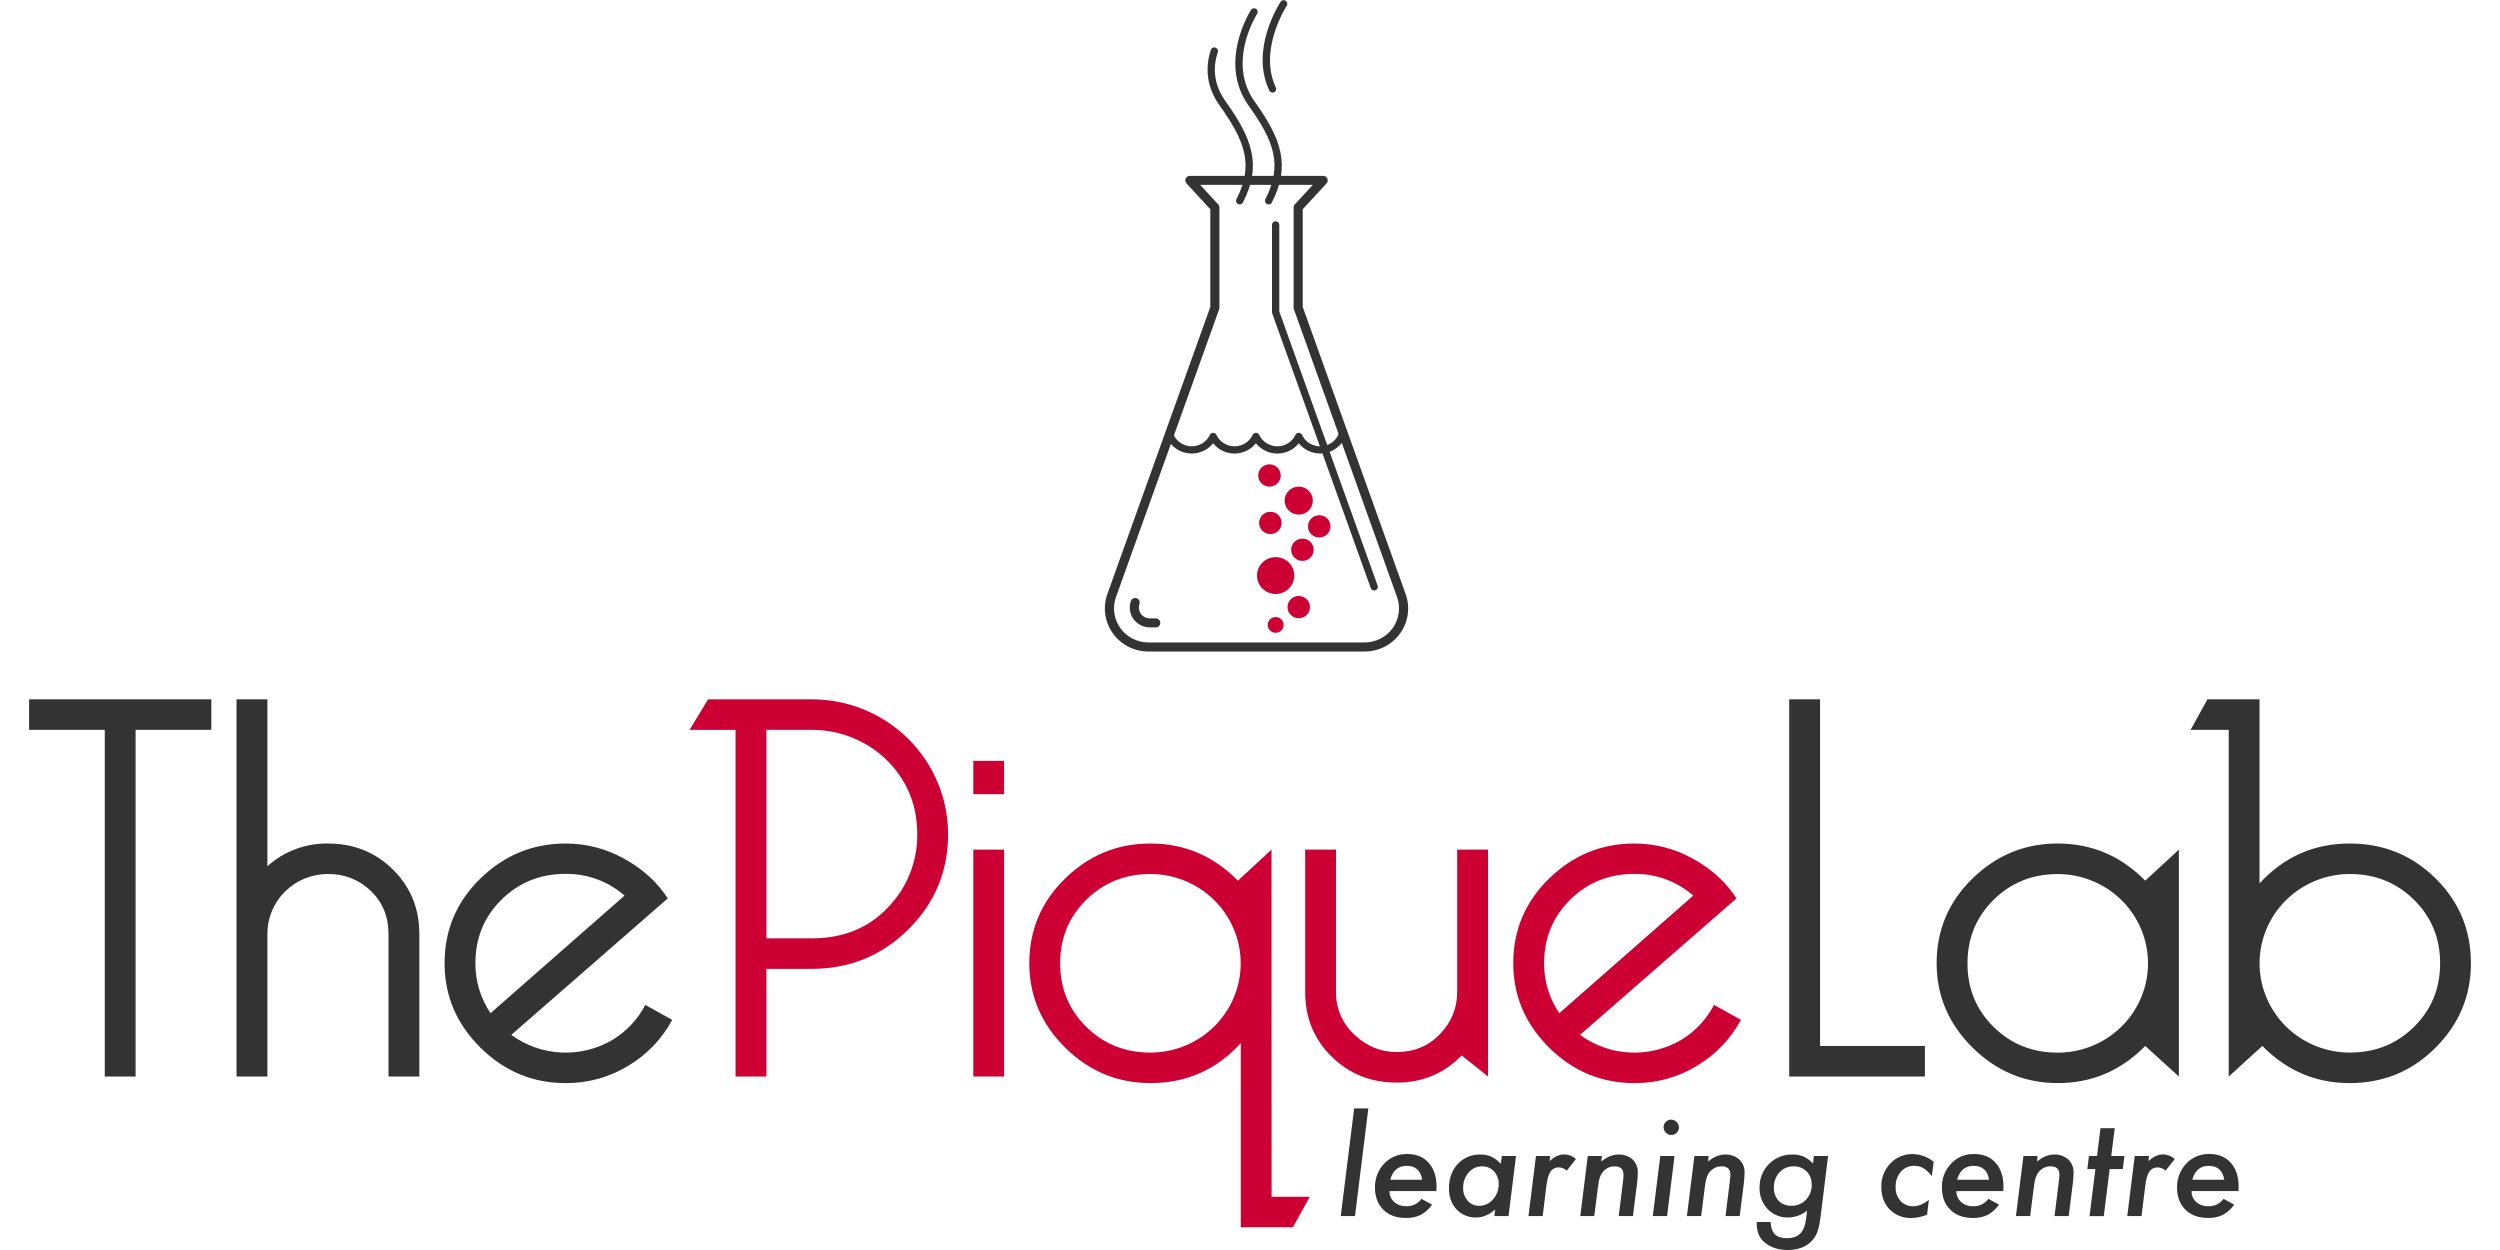 <svg width="160" height="80" viewBox="0 0 84 43" fill="none" xmlns="http://www.w3.org/2000/svg">
<g clip-path="url(#clip0)">
<path d="M3.665 25.107V37.032H2.604V25.107H0V24.057H6.269V25.107H3.665Z" fill="#333333"/>
<path d="M12.364 32.127C12.364 31.529 12.162 31.036 11.756 30.648C11.562 30.459 11.331 30.309 11.078 30.209C10.825 30.11 10.553 30.061 10.281 30.066C10.007 30.065 9.735 30.118 9.482 30.221C9.229 30.325 8.999 30.477 8.806 30.668C8.612 30.86 8.459 31.087 8.354 31.337C8.25 31.588 8.197 31.856 8.198 32.127V37.032H7.137V24.057H8.198V29.799C8.766 29.286 9.511 29.006 10.281 29.017C11.168 29.017 11.914 29.316 12.518 29.914C13.123 30.512 13.425 31.249 13.425 32.127V37.032H12.364V32.127Z" fill="#333333"/>
<path d="M21.198 34.569L22.124 35.084C21.776 35.734 21.256 36.278 20.619 36.658C19.971 37.057 19.222 37.265 18.459 37.259C17.326 37.259 16.349 36.852 15.527 36.038C14.705 35.224 14.294 34.257 14.293 33.138C14.293 31.994 14.704 31.021 15.527 30.219C16.35 29.418 17.328 29.017 18.459 29.017C19.173 29.016 19.875 29.201 20.494 29.552C21.13 29.908 21.622 30.36 21.97 30.906L16.588 35.6C17.087 35.965 17.683 36.176 18.302 36.207C18.922 36.237 19.536 36.086 20.069 35.772C20.55 35.481 20.941 35.065 21.198 34.569ZM15.874 34.854L20.484 30.808C19.926 30.319 19.204 30.052 18.459 30.061C17.584 30.061 16.848 30.357 16.25 30.949C15.652 31.54 15.354 32.27 15.354 33.138C15.35 33.748 15.531 34.346 15.874 34.854Z" fill="#333333"/>
<path d="M26.927 24.057C27.542 24.057 28.152 24.177 28.72 24.409C29.289 24.642 29.806 24.984 30.241 25.414C30.676 25.845 31.022 26.355 31.257 26.918C31.493 27.48 31.614 28.083 31.614 28.692C31.614 29.978 31.157 31.072 30.244 31.974C29.331 32.876 28.225 33.327 26.927 33.329H25.364V37.032H24.303V25.107H22.722L23.358 24.057H26.927ZM25.364 32.279H26.927C28.007 32.279 28.881 31.923 29.55 31.211C30.205 30.534 30.565 29.629 30.553 28.692C30.553 27.98 30.379 27.351 30.032 26.804C29.702 26.273 29.236 25.839 28.681 25.545C28.143 25.256 27.539 25.105 26.927 25.106H25.364V32.279Z" fill="#CC0033"/>
<path d="M32.482 26.174H33.54V27.319H32.482V26.174ZM32.482 29.227H33.54V37.032H32.482V29.227Z" fill="#CC0033"/>
<path d="M42.743 41.169H44.055L43.476 42.219H41.683V35.885C40.846 36.801 39.81 37.259 38.575 37.258C37.442 37.258 36.465 36.851 35.642 36.037C34.82 35.223 34.409 34.257 34.408 33.138C34.408 31.993 34.819 31.02 35.642 30.219C36.465 29.417 37.442 29.016 38.575 29.017C39.744 29.017 40.747 29.443 41.583 30.295L42.74 29.227L42.743 41.169ZM38.575 36.209C39.398 36.209 40.188 35.886 40.77 35.309C41.353 34.733 41.68 33.952 41.68 33.138C41.68 32.323 41.353 31.542 40.77 30.966C40.188 30.39 39.398 30.066 38.575 30.066C37.7 30.066 36.964 30.362 36.366 30.954C35.768 31.545 35.469 32.273 35.469 33.138C35.469 34.003 35.768 34.731 36.366 35.322C36.964 35.913 37.7 36.209 38.575 36.209Z" fill="#CC0033"/>
<path d="M50.188 29.227V37.032L49.282 36.307C48.677 36.93 47.932 37.241 47.044 37.241C46.157 37.241 45.41 36.942 44.804 36.343C44.2 35.745 43.898 35.008 43.898 34.13V29.227H44.958V34.13C44.955 34.403 45.008 34.674 45.117 34.925C45.225 35.177 45.386 35.403 45.588 35.589C46.007 35.99 46.493 36.19 47.044 36.19C47.649 36.19 48.147 35.983 48.539 35.568C48.919 35.183 49.131 34.665 49.127 34.127V29.227H50.188Z" fill="#CC0033"/>
<path d="M57.962 34.569L58.888 35.084C58.539 35.734 58.019 36.278 57.383 36.658C56.735 37.057 55.986 37.265 55.223 37.259C54.09 37.259 53.113 36.852 52.291 36.038C51.469 35.224 51.057 34.257 51.056 33.138C51.056 31.994 51.468 31.021 52.291 30.219C53.114 29.418 54.091 29.017 55.223 29.017C55.937 29.016 56.638 29.201 57.258 29.552C57.894 29.908 58.386 30.36 58.733 30.906L53.352 35.6C53.85 35.965 54.447 36.176 55.066 36.207C55.686 36.237 56.301 36.086 56.834 35.772C57.314 35.481 57.705 35.065 57.962 34.569ZM52.638 34.855L57.248 30.809C56.69 30.32 55.968 30.054 55.223 30.062C54.348 30.062 53.612 30.358 53.014 30.95C52.416 31.542 52.117 32.27 52.117 33.134C52.113 33.746 52.294 34.345 52.638 34.854V34.855Z" fill="#CC0033"/>
<path d="M65.217 37.032H60.549V24.057H61.61V35.981H65.217V37.032Z" fill="#333333"/>
<path d="M72.796 35.981C71.96 36.833 70.957 37.258 69.787 37.258C68.654 37.258 67.677 36.851 66.855 36.037C66.033 35.223 65.621 34.257 65.62 33.138C65.62 31.993 66.032 31.02 66.855 30.219C67.678 29.417 68.655 29.016 69.787 29.017C70.956 29.017 71.959 29.443 72.796 30.295L73.953 29.227V37.032L72.796 35.981ZM69.787 30.068C68.912 30.068 68.176 30.364 67.578 30.956C66.98 31.547 66.681 32.275 66.681 33.139C66.681 34.005 66.98 34.733 67.578 35.324C68.176 35.915 68.912 36.211 69.787 36.211C70.61 36.211 71.4 35.887 71.983 35.311C72.565 34.735 72.892 33.954 72.892 33.139C72.892 32.325 72.565 31.544 71.983 30.968C71.4 30.392 70.61 30.068 69.787 30.068Z" fill="#333333"/>
<path d="M75.668 25.107H74.356L74.935 24.057H76.728V30.39C77.564 29.475 78.6 29.017 79.834 29.017C80.992 29.017 81.975 29.418 82.786 30.219C83.596 31.02 84.001 31.993 84 33.138C84 34.258 83.595 35.225 82.786 36.037C81.976 36.85 80.992 37.257 79.834 37.259C78.664 37.259 77.661 36.833 76.825 35.981L75.668 37.032V25.107ZM79.834 30.066C79.011 30.066 78.221 30.39 77.638 30.966C77.056 31.542 76.729 32.323 76.729 33.138C76.729 33.952 77.056 34.734 77.638 35.31C78.221 35.886 79.011 36.209 79.834 36.209C80.708 36.209 81.444 35.914 82.043 35.322C82.641 34.731 82.94 34.003 82.94 33.138C82.94 32.273 82.641 31.546 82.043 30.954C81.444 30.362 80.708 30.066 79.834 30.066Z" fill="#333333"/>
<path d="M46.071 38.128L45.612 41.833H45.122L45.583 38.128H46.071Z" fill="#333333"/>
<path d="M46.798 40.974C46.796 41.043 46.81 41.113 46.837 41.177C46.864 41.242 46.906 41.3 46.958 41.347C47.071 41.447 47.219 41.5 47.37 41.494C47.473 41.499 47.575 41.478 47.667 41.434C47.76 41.389 47.839 41.323 47.898 41.24L48.264 41.439C48.163 41.586 48.028 41.708 47.871 41.794C47.712 41.868 47.537 41.904 47.362 41.898C47.037 41.898 46.779 41.803 46.588 41.615C46.396 41.426 46.3 41.173 46.299 40.858C46.29 40.551 46.403 40.253 46.614 40.029C46.715 39.921 46.839 39.835 46.976 39.778C47.113 39.721 47.261 39.694 47.41 39.698C47.72 39.698 47.965 39.797 48.144 39.996C48.323 40.196 48.414 40.464 48.417 40.801C48.417 40.836 48.417 40.893 48.41 40.972L46.798 40.974ZM47.922 40.583C47.871 40.264 47.693 40.105 47.388 40.105C47.1 40.105 46.912 40.264 46.825 40.583H47.922Z" fill="#333333"/>
<path d="M51.151 39.767L50.894 41.833H50.405L50.434 41.609C50.224 41.791 50.007 41.882 49.782 41.882C49.656 41.886 49.53 41.863 49.413 41.815C49.296 41.767 49.191 41.694 49.105 41.603C48.931 41.417 48.844 41.177 48.844 40.881C48.844 40.54 48.944 40.261 49.143 40.043C49.241 39.936 49.362 39.852 49.496 39.795C49.63 39.739 49.776 39.712 49.922 39.716C50.053 39.712 50.183 39.737 50.303 39.789C50.427 39.85 50.538 39.935 50.629 40.038L50.662 39.765L51.151 39.767ZM50.555 40.741C50.562 40.577 50.504 40.418 50.395 40.296C50.343 40.239 50.279 40.194 50.208 40.164C50.137 40.134 50.06 40.12 49.983 40.122C49.895 40.121 49.807 40.139 49.727 40.176C49.648 40.213 49.577 40.267 49.521 40.335C49.395 40.481 49.328 40.669 49.333 40.861C49.326 41.024 49.381 41.183 49.488 41.306C49.537 41.363 49.599 41.408 49.668 41.438C49.737 41.468 49.812 41.482 49.887 41.48C49.976 41.48 50.064 41.46 50.145 41.423C50.226 41.385 50.297 41.331 50.355 41.263C50.485 41.12 50.557 40.933 50.555 40.741Z" fill="#333333"/>
<path d="M52.327 39.767L52.304 39.945C52.47 39.789 52.638 39.712 52.807 39.712C52.958 39.713 53.102 39.77 53.211 39.873L52.896 40.271C52.823 40.202 52.727 40.162 52.626 40.157C52.569 40.156 52.513 40.169 52.462 40.194C52.411 40.22 52.367 40.259 52.336 40.307C52.297 40.37 52.268 40.438 52.249 40.509C52.224 40.605 52.206 40.703 52.195 40.802L52.069 41.833H51.579L51.837 39.767H52.327Z" fill="#333333"/>
<path d="M54.105 39.767L54.082 39.958C54.276 39.797 54.472 39.717 54.67 39.716C54.849 39.708 55.025 39.768 55.16 39.885C55.221 39.945 55.269 40.017 55.3 40.097C55.33 40.176 55.344 40.261 55.34 40.346C55.338 40.472 55.329 40.598 55.313 40.723L55.173 41.833H54.684L54.834 40.618C54.84 40.572 54.844 40.532 54.847 40.497C54.849 40.462 54.847 40.431 54.847 40.403C54.847 40.216 54.745 40.122 54.541 40.122C54.422 40.119 54.307 40.16 54.217 40.236C54.144 40.294 54.088 40.37 54.053 40.456C54.031 40.507 54.015 40.561 54.004 40.617C53.991 40.679 53.979 40.754 53.969 40.837L53.843 41.833H53.362L53.619 39.767H54.105Z" fill="#333333"/>
<path d="M56.604 39.767L56.347 41.833H55.856L56.114 39.767H56.604ZM56.757 38.785C56.756 38.853 56.728 38.919 56.678 38.967C56.629 39.016 56.563 39.043 56.493 39.043C56.458 39.044 56.423 39.037 56.391 39.023C56.358 39.01 56.329 38.989 56.304 38.964C56.255 38.913 56.227 38.844 56.227 38.773C56.227 38.705 56.255 38.64 56.303 38.591C56.352 38.543 56.417 38.515 56.486 38.514C56.558 38.517 56.626 38.546 56.676 38.596C56.726 38.647 56.755 38.714 56.757 38.785Z" fill="#333333"/>
<path d="M57.777 39.767L57.755 39.957C57.949 39.797 58.144 39.716 58.343 39.716C58.522 39.707 58.697 39.768 58.832 39.885C58.893 39.945 58.941 40.017 58.972 40.096C59.003 40.175 59.017 40.261 59.012 40.346C59.011 40.472 59.002 40.597 58.986 40.723L58.846 41.832H58.358L58.509 40.617C58.514 40.572 58.519 40.532 58.52 40.497C58.522 40.462 58.524 40.43 58.524 40.402C58.524 40.215 58.422 40.121 58.218 40.121C58.099 40.119 57.984 40.16 57.894 40.236C57.822 40.294 57.765 40.369 57.73 40.455C57.709 40.507 57.692 40.561 57.682 40.616C57.668 40.678 57.657 40.753 57.646 40.837L57.52 41.832H57.03L57.287 39.766L57.777 39.767Z" fill="#333333"/>
<path d="M61.886 39.767L61.629 41.849C61.612 41.973 61.594 42.081 61.575 42.173C61.558 42.252 61.535 42.33 61.507 42.406C61.456 42.532 61.378 42.645 61.276 42.737C61.078 42.912 60.821 43 60.504 43C60.177 43 59.913 42.915 59.711 42.745C59.614 42.67 59.538 42.57 59.494 42.456C59.446 42.322 59.425 42.179 59.431 42.037H59.907C59.919 42.231 59.969 42.373 60.058 42.462C60.146 42.55 60.284 42.594 60.47 42.594C60.672 42.594 60.825 42.541 60.929 42.435C61.033 42.329 61.1 42.16 61.129 41.929L61.164 41.646C60.98 41.795 60.75 41.878 60.512 41.882C60.381 41.885 60.251 41.862 60.13 41.812C60.009 41.763 59.9 41.688 59.809 41.594C59.622 41.396 59.522 41.133 59.529 40.861C59.525 40.711 59.551 40.561 59.606 40.42C59.661 40.279 59.745 40.151 59.851 40.043C59.956 39.936 60.082 39.852 60.222 39.795C60.361 39.739 60.511 39.712 60.662 39.716C60.791 39.711 60.92 39.735 61.04 39.785C61.163 39.842 61.274 39.923 61.366 40.024L61.397 39.767H61.886ZM61.32 40.748C61.323 40.665 61.31 40.582 61.28 40.504C61.251 40.426 61.205 40.355 61.147 40.296C61.087 40.238 61.017 40.192 60.939 40.162C60.861 40.132 60.778 40.119 60.694 40.122C60.603 40.12 60.512 40.138 60.429 40.175C60.345 40.211 60.271 40.265 60.211 40.333C60.083 40.477 60.015 40.665 60.022 40.857C60.016 41.023 60.074 41.185 60.186 41.309C60.243 41.366 60.312 41.41 60.388 41.439C60.464 41.468 60.545 41.481 60.626 41.478C60.719 41.481 60.812 41.464 60.898 41.428C60.984 41.393 61.062 41.339 61.125 41.272C61.258 41.13 61.329 40.941 61.323 40.748H61.32Z" fill="#333333"/>
<path d="M65.518 39.967L65.456 40.46C65.376 40.353 65.279 40.26 65.167 40.186C65.071 40.13 64.96 40.102 64.848 40.105C64.761 40.102 64.674 40.12 64.595 40.155C64.516 40.19 64.445 40.243 64.389 40.309C64.265 40.455 64.201 40.642 64.21 40.833C64.201 41.008 64.261 41.181 64.377 41.313C64.433 41.373 64.502 41.42 64.578 41.452C64.654 41.483 64.736 41.498 64.818 41.495C64.991 41.495 65.17 41.421 65.354 41.273L65.291 41.785C65.12 41.857 64.936 41.896 64.75 41.899C64.612 41.904 64.474 41.88 64.345 41.829C64.216 41.778 64.1 41.701 64.003 41.603C63.813 41.405 63.717 41.149 63.717 40.835C63.708 40.536 63.819 40.245 64.025 40.026C64.123 39.92 64.242 39.837 64.376 39.78C64.509 39.724 64.653 39.696 64.797 39.7C65.061 39.704 65.316 39.798 65.518 39.967Z" fill="#333333"/>
<path d="M66.301 40.974C66.299 41.043 66.312 41.113 66.34 41.177C66.367 41.242 66.408 41.3 66.46 41.347C66.573 41.447 66.721 41.5 66.873 41.494C66.975 41.499 67.077 41.478 67.169 41.434C67.262 41.389 67.341 41.323 67.4 41.24L67.766 41.439C67.665 41.586 67.531 41.708 67.374 41.794C67.215 41.868 67.04 41.904 66.864 41.898C66.54 41.898 66.282 41.803 66.09 41.615C65.898 41.426 65.802 41.173 65.802 40.858C65.792 40.551 65.905 40.253 66.117 40.029C66.218 39.921 66.341 39.835 66.478 39.778C66.616 39.721 66.764 39.694 66.912 39.698C67.222 39.698 67.467 39.797 67.646 39.996C67.825 40.196 67.916 40.464 67.919 40.801C67.919 40.836 67.919 40.893 67.912 40.972L66.301 40.974ZM67.425 40.583C67.373 40.264 67.195 40.105 66.891 40.105C66.602 40.105 66.413 40.264 66.324 40.583H67.425Z" fill="#333333"/>
<path d="M69.094 39.767L69.072 39.958C69.266 39.797 69.462 39.717 69.66 39.716C69.839 39.708 70.015 39.769 70.15 39.886C70.211 39.945 70.259 40.017 70.29 40.097C70.321 40.176 70.334 40.261 70.33 40.346C70.328 40.472 70.32 40.598 70.303 40.723L70.164 41.833H69.676L69.827 40.618C69.833 40.573 69.837 40.532 69.839 40.497C69.841 40.462 69.843 40.431 69.843 40.403C69.843 40.216 69.741 40.122 69.536 40.122C69.418 40.119 69.303 40.16 69.213 40.236C69.14 40.295 69.084 40.37 69.049 40.456C69.027 40.508 69.01 40.562 69 40.617C68.986 40.679 68.975 40.754 68.964 40.837L68.838 41.833H68.348L68.606 39.767H69.094Z" fill="#333333"/>
<path d="M71.572 40.217L71.37 41.835H70.88L71.082 40.217H70.804L70.86 39.767H71.137L71.257 38.809H71.747L71.627 39.767H72.08L72.024 40.217H71.572Z" fill="#333333"/>
<path d="M72.927 39.767L72.904 39.945C73.07 39.79 73.237 39.712 73.407 39.712C73.558 39.713 73.702 39.77 73.811 39.873L73.496 40.271C73.423 40.202 73.327 40.162 73.225 40.157C73.169 40.156 73.113 40.169 73.062 40.194C73.011 40.22 72.967 40.259 72.936 40.307C72.897 40.37 72.868 40.438 72.85 40.509C72.824 40.605 72.805 40.703 72.795 40.802L72.669 41.833H72.178L72.435 39.767H72.927Z" fill="#333333"/>
<path d="M74.39 40.973C74.388 41.043 74.401 41.113 74.428 41.177C74.456 41.242 74.497 41.3 74.549 41.347C74.662 41.447 74.811 41.499 74.962 41.494C75.065 41.499 75.167 41.478 75.259 41.434C75.351 41.389 75.43 41.323 75.49 41.24L75.856 41.439C75.754 41.586 75.62 41.708 75.463 41.794C75.304 41.868 75.129 41.903 74.953 41.898C74.629 41.898 74.371 41.803 74.179 41.614C73.987 41.426 73.891 41.173 73.891 40.858C73.882 40.551 73.995 40.253 74.206 40.029C74.307 39.921 74.431 39.835 74.568 39.778C74.705 39.721 74.853 39.694 75.002 39.697C75.312 39.697 75.557 39.797 75.736 39.996C75.915 40.195 76.006 40.464 76.009 40.801C76.009 40.836 76.009 40.893 76.002 40.972L74.39 40.973ZM75.514 40.583C75.463 40.264 75.284 40.105 74.98 40.105C74.692 40.105 74.503 40.264 74.413 40.583H75.514Z" fill="#333333"/>
<path d="M45.943 22.413H38.505C38.266 22.413 38.029 22.356 37.816 22.247C37.603 22.138 37.42 21.98 37.282 21.786C37.143 21.593 37.054 21.369 37.021 21.134C36.988 20.899 37.013 20.66 37.093 20.436L40.634 10.559V7.198L39.816 6.31C39.795 6.288 39.781 6.26 39.776 6.23C39.771 6.201 39.775 6.17 39.788 6.142C39.8 6.115 39.82 6.091 39.846 6.075C39.872 6.058 39.901 6.049 39.932 6.05H44.516C44.546 6.049 44.576 6.058 44.602 6.075C44.628 6.091 44.648 6.115 44.66 6.142C44.672 6.17 44.676 6.201 44.672 6.23C44.666 6.26 44.653 6.288 44.632 6.31L43.814 7.198V10.559L47.354 20.436C47.435 20.66 47.459 20.899 47.427 21.134C47.394 21.369 47.304 21.593 47.166 21.786C47.028 21.98 46.844 22.138 46.631 22.247C46.419 22.356 46.182 22.413 45.942 22.413H45.943ZM40.288 6.36L40.907 7.033C40.933 7.061 40.948 7.099 40.948 7.137V10.587C40.948 10.604 40.945 10.622 40.939 10.638L37.39 20.539C37.326 20.715 37.307 20.904 37.333 21.09C37.359 21.276 37.429 21.452 37.538 21.605C37.648 21.759 37.793 21.883 37.961 21.969C38.129 22.055 38.316 22.1 38.505 22.1H45.943C46.132 22.1 46.319 22.055 46.487 21.969C46.655 21.883 46.8 21.758 46.91 21.605C47.019 21.452 47.09 21.276 47.115 21.09C47.141 20.904 47.122 20.715 47.059 20.539L43.509 10.636C43.503 10.62 43.5 10.602 43.5 10.585V7.137C43.5 7.098 43.515 7.061 43.541 7.032L44.16 6.36H40.288Z" fill="#333333"/>
<path d="M38.757 21.582H38.554C38.443 21.582 38.334 21.556 38.236 21.505C38.138 21.455 38.054 21.382 37.99 21.293C37.926 21.204 37.885 21.101 37.87 20.992C37.855 20.884 37.866 20.774 37.903 20.671C37.917 20.633 37.947 20.603 37.984 20.586C38.021 20.569 38.063 20.567 38.102 20.581C38.14 20.594 38.172 20.622 38.19 20.658C38.208 20.694 38.211 20.736 38.199 20.775C38.179 20.831 38.173 20.891 38.181 20.95C38.189 21.009 38.212 21.066 38.246 21.114C38.281 21.163 38.327 21.203 38.381 21.23C38.434 21.258 38.493 21.272 38.554 21.273H38.757C38.799 21.273 38.839 21.289 38.868 21.318C38.898 21.347 38.914 21.387 38.914 21.428C38.914 21.469 38.898 21.509 38.868 21.538C38.839 21.567 38.799 21.584 38.757 21.584V21.582Z" fill="#333333"/>
<path d="M46.272 20.313C46.246 20.313 46.221 20.305 46.2 20.29C46.178 20.275 46.162 20.254 46.154 20.23L42.764 10.781C42.759 10.767 42.757 10.753 42.757 10.739V7.737C42.757 7.704 42.77 7.672 42.794 7.649C42.817 7.625 42.849 7.612 42.883 7.612C42.916 7.612 42.948 7.625 42.972 7.649C42.995 7.672 43.008 7.704 43.008 7.737V10.717L46.391 20.146C46.397 20.162 46.399 20.178 46.398 20.195C46.397 20.211 46.393 20.227 46.386 20.242C46.379 20.257 46.369 20.27 46.356 20.281C46.344 20.292 46.33 20.3 46.314 20.306C46.3 20.311 46.286 20.313 46.272 20.313Z" fill="#333333"/>
<path d="M44.413 15.601C44.271 15.6 44.132 15.568 44.004 15.507C43.877 15.446 43.765 15.358 43.677 15.248C43.589 15.359 43.477 15.448 43.35 15.509C43.222 15.57 43.082 15.602 42.941 15.602C42.799 15.602 42.659 15.57 42.531 15.509C42.404 15.448 42.292 15.359 42.204 15.248C42.117 15.359 42.005 15.448 41.877 15.509C41.75 15.57 41.61 15.602 41.468 15.602C41.327 15.602 41.187 15.57 41.059 15.509C40.932 15.448 40.82 15.359 40.733 15.248C40.629 15.379 40.491 15.479 40.334 15.539C40.178 15.599 40.008 15.617 39.842 15.589C39.677 15.562 39.521 15.492 39.393 15.385C39.264 15.278 39.167 15.139 39.111 14.983L39.348 14.899C39.393 15.027 39.476 15.138 39.585 15.218C39.695 15.299 39.826 15.345 39.962 15.352C40.099 15.359 40.234 15.325 40.351 15.256C40.467 15.186 40.561 15.084 40.619 14.961C40.629 14.94 40.645 14.922 40.665 14.909C40.685 14.897 40.709 14.89 40.733 14.89C40.756 14.89 40.78 14.897 40.8 14.909C40.82 14.922 40.836 14.94 40.846 14.961C40.902 15.079 40.989 15.178 41.1 15.247C41.21 15.316 41.338 15.353 41.468 15.353C41.599 15.353 41.727 15.316 41.837 15.247C41.947 15.178 42.035 15.079 42.09 14.961C42.101 14.94 42.117 14.922 42.137 14.909C42.157 14.897 42.181 14.89 42.204 14.89C42.228 14.89 42.252 14.897 42.272 14.909C42.292 14.922 42.308 14.94 42.318 14.961C42.373 15.079 42.461 15.178 42.572 15.247C42.682 15.317 42.81 15.354 42.941 15.354C43.071 15.354 43.199 15.317 43.31 15.247C43.42 15.178 43.508 15.079 43.563 14.961C43.573 14.94 43.589 14.922 43.609 14.909C43.63 14.897 43.653 14.89 43.677 14.89C43.701 14.89 43.724 14.897 43.744 14.909C43.764 14.922 43.781 14.94 43.791 14.961C43.85 15.088 43.948 15.193 44.07 15.262C44.192 15.332 44.332 15.363 44.472 15.351C44.613 15.338 44.746 15.284 44.854 15.195C44.962 15.106 45.039 14.986 45.076 14.851L45.319 14.914C45.265 15.11 45.147 15.284 44.983 15.408C44.819 15.532 44.619 15.6 44.413 15.601Z" fill="#333333"/>
<path d="M42.669 16.74C42.883 16.74 43.057 16.569 43.057 16.357C43.057 16.145 42.883 15.973 42.669 15.973C42.455 15.973 42.282 16.145 42.282 16.357C42.282 16.569 42.455 16.74 42.669 16.74Z" fill="#CC0033"/>
<path d="M42.883 21.768C43.034 21.768 43.156 21.647 43.156 21.498C43.156 21.348 43.034 21.227 42.883 21.227C42.731 21.227 42.609 21.348 42.609 21.498C42.609 21.647 42.731 21.768 42.883 21.768Z" fill="#CC0033"/>
<path d="M44.381 18.49C44.595 18.49 44.769 18.319 44.769 18.107C44.769 17.895 44.595 17.724 44.381 17.724C44.167 17.724 43.994 17.895 43.994 18.107C43.994 18.319 44.167 18.49 44.381 18.49Z" fill="#CC0033"/>
<path d="M43.803 19.295C44.017 19.295 44.19 19.123 44.19 18.911C44.19 18.7 44.017 18.528 43.803 18.528C43.589 18.528 43.415 18.7 43.415 18.911C43.415 19.123 43.589 19.295 43.803 19.295Z" fill="#CC0033"/>
<path d="M43.676 21.267C43.89 21.267 44.064 21.096 44.064 20.884C44.064 20.672 43.89 20.501 43.676 20.501C43.462 20.501 43.289 20.672 43.289 20.884C43.289 21.096 43.462 21.267 43.676 21.267Z" fill="#CC0033"/>
<path d="M42.701 18.372C42.915 18.372 43.088 18.2 43.088 17.988C43.088 17.776 42.915 17.605 42.701 17.605C42.486 17.605 42.313 17.776 42.313 17.988C42.313 18.2 42.486 18.372 42.701 18.372Z" fill="#CC0033"/>
<path d="M43.676 17.702C43.944 17.702 44.162 17.487 44.162 17.221C44.162 16.956 43.944 16.74 43.676 16.74C43.407 16.74 43.19 16.956 43.19 17.221C43.19 17.487 43.407 17.702 43.676 17.702Z" fill="#CC0033"/>
<path d="M42.882 20.433C43.237 20.433 43.524 20.149 43.524 19.799C43.524 19.449 43.237 19.165 42.882 19.165C42.528 19.165 42.241 19.449 42.241 19.799C42.241 20.149 42.528 20.433 42.882 20.433Z" fill="#CC0033"/>
<path d="M42.641 7.033C42.621 7.033 42.601 7.028 42.583 7.019C42.554 7.004 42.531 6.978 42.521 6.947C42.511 6.915 42.513 6.881 42.529 6.852C43.139 5.669 42.814 4.84 41.953 3.634C40.883 2.137 42.023 0.358 42.035 0.34C42.053 0.313 42.081 0.294 42.114 0.287C42.146 0.28 42.18 0.287 42.208 0.304C42.236 0.322 42.255 0.35 42.263 0.382C42.27 0.414 42.264 0.448 42.246 0.475C42.235 0.492 41.188 2.132 42.158 3.49C43.057 4.749 43.417 5.675 42.752 6.965C42.742 6.985 42.726 7.003 42.706 7.015C42.686 7.027 42.664 7.033 42.641 7.033Z" fill="#333333"/>
<path d="M42.776 3.187C42.753 3.186 42.73 3.179 42.71 3.167C42.69 3.154 42.675 3.136 42.665 3.115C41.989 1.696 43.013 0.124 43.057 0.056C43.076 0.03 43.104 0.013 43.136 0.007C43.167 0.002 43.2 0.008 43.227 0.026C43.254 0.043 43.273 0.07 43.281 0.101C43.288 0.132 43.283 0.165 43.267 0.192C43.257 0.208 42.277 1.717 42.889 3.009C42.896 3.024 42.9 3.04 42.901 3.057C42.901 3.073 42.899 3.09 42.893 3.105C42.887 3.12 42.878 3.134 42.867 3.146C42.855 3.158 42.842 3.168 42.826 3.175C42.811 3.182 42.794 3.186 42.776 3.187Z" fill="#333333"/>
<path d="M41.645 7.033C41.626 7.033 41.606 7.028 41.588 7.019C41.558 7.004 41.536 6.978 41.526 6.947C41.515 6.915 41.518 6.881 41.533 6.852C42.144 5.669 41.818 4.84 40.958 3.634C40.538 3.047 40.433 2.389 40.652 1.721C40.656 1.705 40.664 1.69 40.675 1.677C40.685 1.664 40.699 1.654 40.714 1.646C40.729 1.638 40.745 1.633 40.762 1.632C40.779 1.63 40.796 1.632 40.812 1.637C40.828 1.642 40.843 1.651 40.855 1.662C40.868 1.673 40.879 1.686 40.886 1.701C40.893 1.716 40.898 1.733 40.898 1.749C40.899 1.766 40.897 1.783 40.891 1.799C40.695 2.394 40.786 2.963 41.163 3.49C42.062 4.749 42.422 5.675 41.757 6.965C41.747 6.985 41.731 7.003 41.711 7.015C41.691 7.027 41.669 7.033 41.645 7.033Z" fill="#333333"/>
</g>
<defs>
<clipPath id="clip0">
<rect width="160" height="80" fill="white"/>
</clipPath>
</defs>
</svg>
